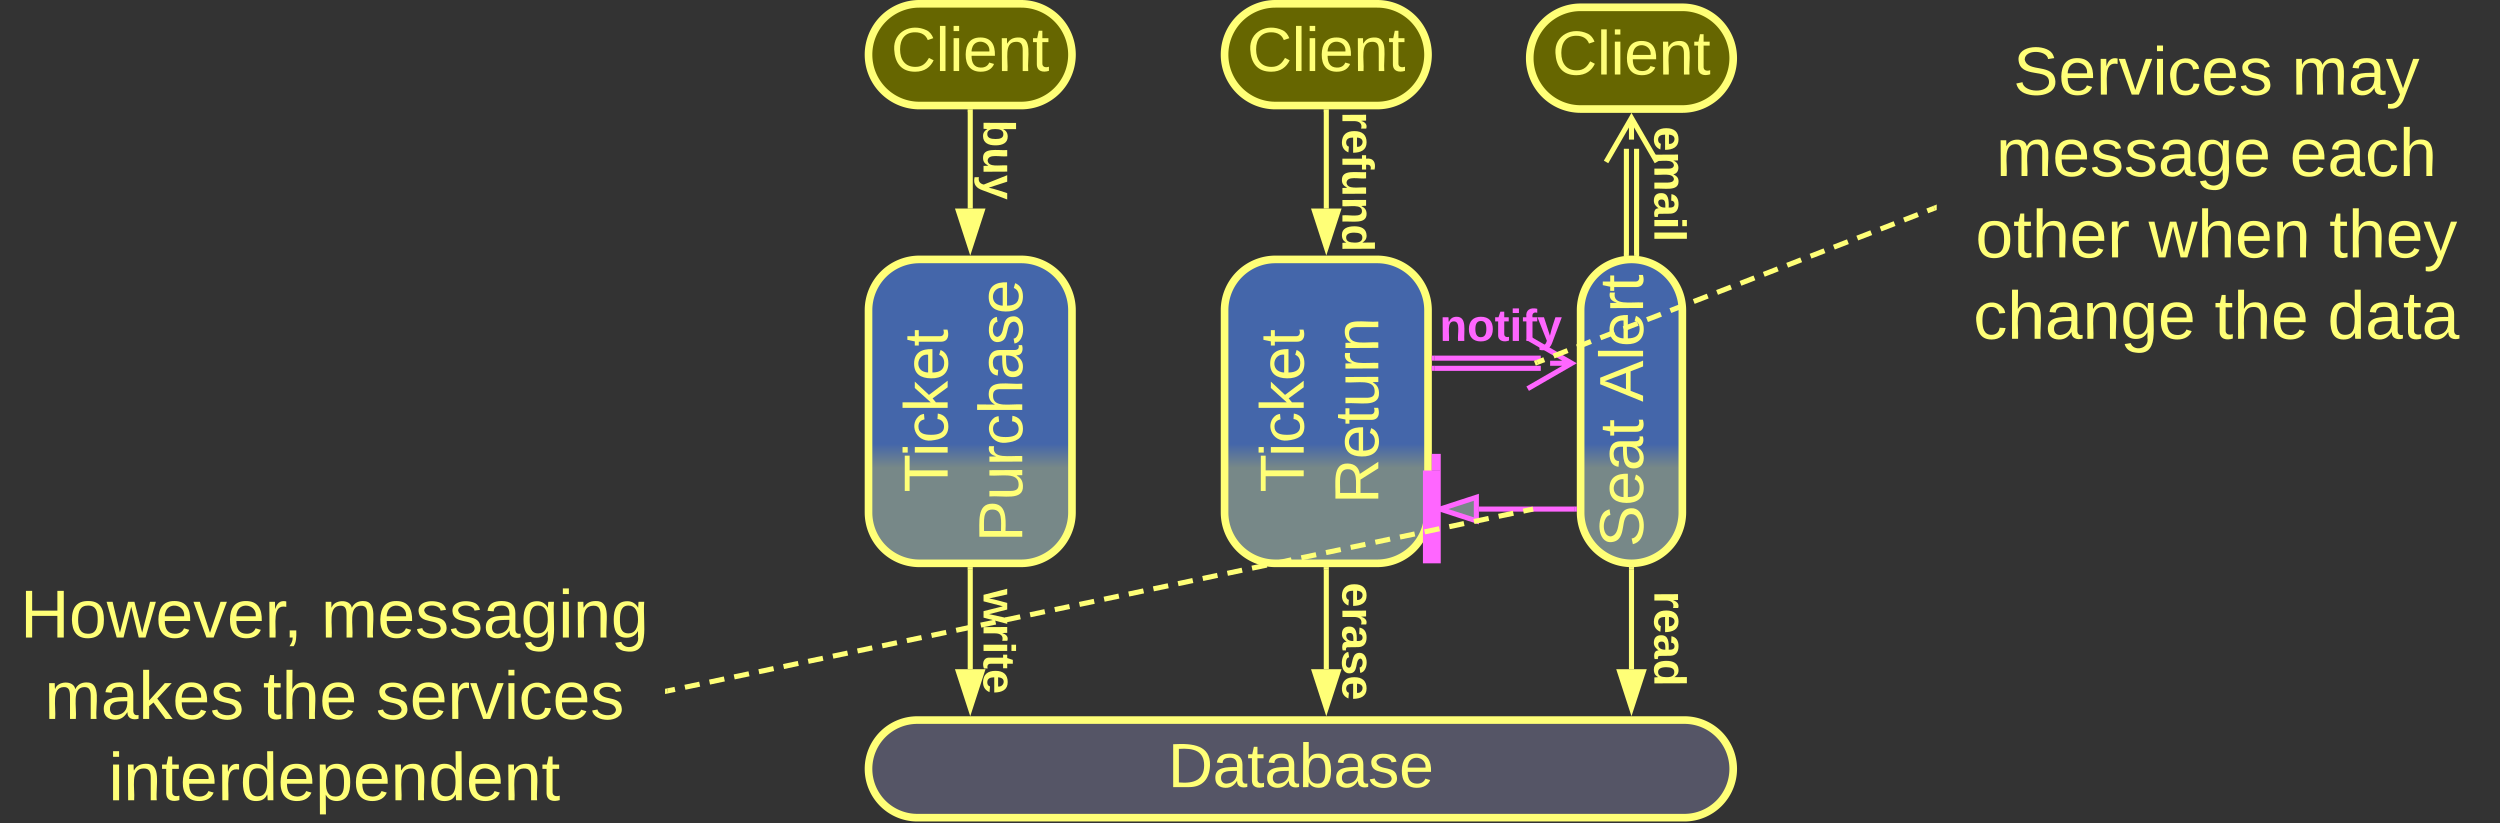 <svg xmlns="http://www.w3.org/2000/svg" xmlns:xlink="http://www.w3.org/1999/xlink" xmlns:lucid="lucid" width="983" height="323.75"><rect width="100%" height="100%" fill="#333333" stroke="none"/><g transform="translate(-418.5 -538.5)" lucid:page-tab-id="0_0"><path d="M760 660.5a20 20 0 0 1 20-20h40a20 20 0 0 1 20 20V740a20 20 0 0 1-20 20h-40a20 20 0 0 1-20-20z" stroke="#ff7" stroke-width="3" fill="url(#a)"/><use xlink:href="#b" transform="matrix(-1.8369701987210297e-16,-1,1,-1.8369701987210297e-16,765,755) translate(22.917 26.118)"/><use xlink:href="#c" transform="matrix(-1.8369701987210297e-16,-1,1,-1.8369701987210297e-16,765,755) translate(3.429 55.451)"/><path d="M900 660.5a20 20 0 0 1 20-20h40a20 20 0 0 1 20 20V740a20 20 0 0 1-20 20h-40a20 20 0 0 1-20-20z" stroke="#ff7" stroke-width="3" fill="url(#d)"/><use xlink:href="#b" transform="matrix(-1.8369701987210297e-16,-1,1,-1.8369701987210297e-16,905,755) translate(22.917 26.118)"/><use xlink:href="#e" transform="matrix(-1.8369701987210297e-16,-1,1,-1.8369701987210297e-16,905,755) translate(18.401 55.451)"/><path d="M760 560a20 20 0 0 1 20-20h40a20 20 0 0 1 20 20 20 20 0 0 1-20 20h-40a20 20 0 0 1-20-20z" stroke="#ff7" stroke-width="3" fill="#660"/><use xlink:href="#f" transform="matrix(1,0,0,1,765,545) translate(3.872 21.431)"/><path d="M760 840.8a19.2 19.2 0 0 1 19.2-19.17h301.6a19.2 19.2 0 0 1 19.2 19.18 19.2 19.2 0 0 1-19.2 19.2H779.2a19.2 19.2 0 0 1-19.2-19.2z" stroke="#ff7" stroke-width="3" fill="#556"/><use xlink:href="#g" transform="matrix(1,0,0,1,765,826.625) translate(112.755 21.368)"/><path d="M800 620.5v-38" stroke="#ff7" stroke-width="2" fill="none"/><path d="M800 635.76l-4.63-14.26h9.26z" stroke="#ff7" stroke-width="2" fill="#ff7"/><path d="M800.98 582.53H799v-1.03H801z" stroke="#ff7" stroke-width=".05" fill="#ff7"/><path d="M1180 546a6 6 0 0 1 6-6h208a6 6 0 0 1 6 6v148a6 6 0 0 1-6 6h-208a6 6 0 0 1-6-6z" stroke="#ff7" stroke-opacity="0" stroke-width="3" fill="#788" fill-opacity="0"/><use xlink:href="#h" transform="matrix(1,0,0,1,1185,545) translate(25.111 30.708)"/><use xlink:href="#i" transform="matrix(1,0,0,1,1185,545) translate(134.593 30.708)"/><use xlink:href="#j" transform="matrix(1,0,0,1,1185,545) translate(18.37 62.708)"/><use xlink:href="#k" transform="matrix(1,0,0,1,1185,545) translate(133.852 62.708)"/><use xlink:href="#l" transform="matrix(1,0,0,1,1185,545) translate(10.259 94.708)"/><use xlink:href="#m" transform="matrix(1,0,0,1,1185,545) translate(78.333 94.708)"/><use xlink:href="#n" transform="matrix(1,0,0,1,1185,545) translate(149.37 94.708)"/><use xlink:href="#o" transform="matrix(1,0,0,1,1185,545) translate(9.444 126.708)"/><use xlink:href="#p" transform="matrix(1,0,0,1,1185,545) translate(104.259 126.708)"/><use xlink:href="#q" transform="matrix(1,0,0,1,1185,545) translate(148.704 126.708)"/><path d="M900 560a20 20 0 0 1 20-20h40a20 20 0 0 1 20 20 20 20 0 0 1-20 20h-40a20 20 0 0 1-20-20z" stroke="#ff7" stroke-width="3" fill="#660"/><use xlink:href="#f" transform="matrix(1,0,0,1,905,545) translate(3.872 21.431)"/><path d="M940 620.5v-38" stroke="#ff7" stroke-width="2" fill="none"/><path d="M940 635.76l-4.63-14.26h9.26z" stroke="#ff7" stroke-width="2" fill="#ff7"/><path d="M940.98 582.53H939v-1.03H941z" stroke="#ff7" stroke-width=".05" fill="#ff7"/><path d="M800 801.62V762.5" stroke="#ff7" stroke-width="2" fill="none"/><path d="M800 816.9l-4.64-14.28h9.27z" stroke="#ff7" stroke-width="2" fill="#ff7"/><path d="M800.98 762.53H799v-1.03H801z" stroke="#ff7" stroke-width=".05" fill="#ff7"/><path d="M818.45 770.75a6 6 0 0 1 6 6v28a6 6 0 0 1-6 6h-8a6 6 0 0 1-6-6v-28a6 6 0 0 1 6-6z" stroke="#ff7" stroke-opacity="0" stroke-width="2" fill="#788" fill-opacity="0"/><use xlink:href="#r" transform="matrix(6.123233995736766e-17,1,-1,6.123233995736766e-17,819.448,775.75) translate(-5.716 14.222)"/><path d="M818.45 581.37a6 6 0 0 1 6 6v28a6 6 0 0 1-6 6h-8a6 6 0 0 1-6-6v-28a6 6 0 0 1 6-6z" stroke="#ff7" stroke-opacity="0" stroke-width="2" fill="#788" fill-opacity="0"/><use xlink:href="#s" transform="matrix(6.123233995736766e-17,1,-1,6.123233995736766e-17,819.448,586.365) translate(-0.753 14.222)"/><path d="M959.56 590a6 6 0 0 1 6 6v28a6 6 0 0 1-6 6h-8a6 6 0 0 1-6-6v-28a6 6 0 0 1 6-6z" stroke="#ff7" stroke-opacity="0" stroke-width="2" fill="#788" fill-opacity="0"/><use xlink:href="#t" transform="matrix(6.123233995736766e-17,1,-1,6.123233995736766e-17,960.557,595) translate(-12.556 14.222)"/><path d="M940 801.62V762.5" stroke="#ff7" stroke-width="2" fill="none"/><path d="M940 816.9l-4.63-14.28h9.26z" stroke="#ff7" stroke-width="2" fill="#ff7"/><path d="M940.98 762.53H939v-1.03H941z" stroke="#ff7" stroke-width=".05" fill="#ff7"/><path d="M959.56 770.75a6 6 0 0 1 6 6v28a6 6 0 0 1-6 6h-8a6 6 0 0 1-6-6v-28a6 6 0 0 1 6-6z" stroke="#ff7" stroke-opacity="0" stroke-width="2" fill="#788" fill-opacity="0"/><use xlink:href="#u" transform="matrix(6.123233995736766e-17,1,-1,6.123233995736766e-17,960.557,775.75) translate(-8.21 14.222)"/><path d="M1040 660.5a20 20 0 0 1 20-20 20 20 0 0 1 20 20V740a20 20 0 0 1-20 20 20 20 0 0 1-20-20z" stroke="#ff7" stroke-width="3" fill="url(#v)"/><use xlink:href="#w" transform="matrix(-1.8369701987210297e-16,-1,1,-1.8369701987210297e-16,1045,755) translate(1.431 19.556)"/><use xlink:href="#x" transform="matrix(-1.8369701987210297e-16,-1,1,-1.8369701987210297e-16,1045,755) translate(58.468 19.556)"/><path d="M1060 801.62V762.5" stroke="#ff7" stroke-width="2" fill="none"/><path d="M1060 816.9l-4.63-14.28h9.27z" stroke="#ff7" stroke-width="2" fill="#ff7"/><path d="M1060.97 762.53h-1.94v-1.1l.97.08.97-.07z" stroke="#ff7" stroke-width=".05" fill="#ff7"/><path d="M1082.22 769.68a6 6 0 0 1 6 6v28a6 6 0 0 1-6 6h-8a6 6 0 0 1-6-6v-28a6 6 0 0 1 6-6z" stroke="#ff7" stroke-opacity="0" stroke-width="2" fill="#788" fill-opacity="0"/><use xlink:href="#y" transform="matrix(6.123233995736766e-17,1,-1,6.123233995736766e-17,1083.216,774.683) translate(-3.741 14.222)"/><path d="M1020 561.37a20 20 0 0 1 20-20h40a20 20 0 0 1 20 20 20 20 0 0 1-20 20h-40a20 20 0 0 1-20-20z" stroke="#ff7" stroke-width="3" fill="#660"/><use xlink:href="#f" transform="matrix(1,0,0,1,1025,546.365) translate(3.872 21.431)"/><path d="M1058 638V597M1062 638V597" stroke="#ff7" stroke-width="2" fill="none"/><path d="M1058.97 639.08l-1.94.15v-1.26h1.94zM1062.97 639.23l-1.94-.15v-1.1h1.94z" stroke="#ff7" stroke-width=".05" fill="#ff7"/><path d="M1050 602.18l10-17.3 10 17.3m-10-17.3v8.5" stroke="#ff7" stroke-width="2" fill="none"/><path d="M1082.22 590.93a6 6 0 0 1 6 6v28a6 6 0 0 1-6 6h-8a6 6 0 0 1-6-6v-28a6 6 0 0 1 6-6z" stroke="#ff7" stroke-opacity="0" stroke-width="2" fill="#788" fill-opacity="0"/><use xlink:href="#z" transform="matrix(6.123233995736766e-17,1,-1,6.123233995736766e-17,1083.216,595.932) translate(-7.716 14.222)"/><path d="M982.5 679.33h41.84M982.5 683.33h41.84" stroke="#f6f" stroke-width="2" fill="none"/><path d="M982.53 680.3h-1.03v-1.94h1.03zM982.53 684.3h-1.03v-1.94h1.03z" stroke="#f6f" stroke-width=".05" fill="#f6f"/><path d="M1019.18 671.33l17.32 10-17.32 10m17.32-10h-8.5" stroke="#f6f" stroke-width="2" fill="none"/><path d="M988.67 659.33a6 6 0 0 1 6-6h28a6 6 0 0 1 6 6v8a6 6 0 0 1-6 6h-28a6 6 0 0 1-6-6z" stroke="#ff7" stroke-opacity="0" stroke-width="2" fill="#788" fill-opacity="0"/><use xlink:href="#A" transform="matrix(1,0,0,1,993.667,658.333) translate(-9.099 14.222)"/><path d="M1179.07 620.36l-2.76 1.07m-3.66 1.43l-5.5 2.14m-3.7 1.42l-5.5 2.14m-3.67 1.43l-5.5 2.13m-3.68 1.42l-5.52 2.14m-3.68 1.42l-5.5 2.14m-3.68 1.42l-5.5 2.14m-3.7 1.43l-5.5 2.14m-3.67 1.4l-5.5 2.15m-3.7 1.43l-5.5 2.14m-3.67 1.43l-5.5 2.13m-3.7 1.43l-5.5 2.15m-3.67 1.43l-5.5 2.13m-3.67 1.44l-5.52 2.14m-3.66 1.43l-5.5 2.14m-3.68 1.43l-5.5 2.14m-3.7 1.44l-5.5 2.14m-3.67 1.42l-2.77 1.07" stroke="#ff7" stroke-width="2" fill="none"/><path d="M1180 621.05l-.6.23-.7-1.82 1.3-.5z" stroke="#ff7" stroke-width=".05" fill="#ff7"/><path d="M1022.96 680.96l-.96.37" stroke="#ff7" stroke-width="2" fill="none"/><path d="M420 766a6 6 0 0 1 6-6h248a6 6 0 0 1 6 6v88.75a6 6 0 0 1-6 6H426a6 6 0 0 1-6-6z" stroke="#ff7" stroke-opacity="0" stroke-width="3" fill="#788" fill-opacity="0"/><g><use xlink:href="#B" transform="matrix(1,0,0,1,425,765) translate(1.481 24.177)"/><use xlink:href="#C" transform="matrix(1,0,0,1,425,765) translate(119.778 24.177)"/><use xlink:href="#D" transform="matrix(1,0,0,1,425,765) translate(11.037 56.177)"/><use xlink:href="#p" transform="matrix(1,0,0,1,425,765) translate(96.889 56.177)"/><use xlink:href="#E" transform="matrix(1,0,0,1,425,765) translate(141.333 56.177)"/><use xlink:href="#F" transform="matrix(1,0,0,1,425,765) translate(36.185 88.177)"/></g><path d="M1000 738.67h37.5" stroke="#f6f" stroke-width="2" fill="none"/><path d="M984.74 738.67l14.26-4.64v9.27z" stroke="#f6f" stroke-width="2" fill="#788"/><path d="M1038.5 737.7v1.94h-1.03v-1.95z" stroke="#f6f" stroke-width=".05" fill="#f6f"/><path d="M981.5 756.5v-33M981.5 756.4v3.6" stroke="#f6f" stroke-width="7" fill="none"/><path d="M984.98 717v6.6h-3.48V717z" stroke="#f6f" stroke-width=".05" fill="#f6f"/><path d="M1020.36 738.87l-2.9.6m-3.9.83l-5.8 1.22m-3.9.82l-5.8 1.22m-3.9.8l-5.8 1.24m-3.88.8l-5.82 1.23m-3.88.82l-5.82 1.22m-3.88.8l-5.8 1.24m-3.9.82l-5.8 1.22m-3.9.82l-5.8 1.22m-3.88.82l-5.82 1.22m-3.88.8l-5.82 1.23m-3.88.82l-5.82 1.22m-3.87.8l-5.8 1.23m-3.9.8l-5.8 1.24m-3.9.8l-5.8 1.23m-3.88.82l-5.82 1.22m-3.88.8l-5.82 1.24m-3.88.8l-5.8 1.23m-3.9.83l-5.8 1.22m-3.9.82l-5.8 1.22m-3.9.8l-5.8 1.23m-3.88.8l-5.82 1.23m-3.88.82l-5.82 1.22m-3.88.8l-5.8 1.24m-3.9.8l-5.8 1.23m-3.9.82l-5.8 1.2m-3.88.83l-5.82 1.22m-3.88.8l-5.82 1.23m-3.88.82l-5.8 1.22m-3.9.82l-5.8 1.22m-3.9.8l-5.8 1.24m-3.9.8l-5.8 1.23m-3.88.82l-5.82 1.22m-3.88.8l-5.82 1.24m-3.88.82l-5.8 1.22m-3.9.82l-2.9.6M1020.33 738.88l1-.2" stroke="#ff7" stroke-width="2" fill="none"/><path d="M681.2 811.12l-1.2.25v-2l.8-.16z" stroke="#ff7" stroke-width=".05" fill="#ff7"/><defs><linearGradient gradientUnits="userSpaceOnUse" id="a" x1="760" y1="760" x2="760" y2="640.5"><stop offset="31.43%" stop-color="#788"/><stop offset="39.29%" stop-color="#46a"/></linearGradient><path d="M127-220V0H93v-220H8v-28h204v28h-85" id="G" fill="#ff7"/><path d="M24-231v-30h32v30H24zM24 0v-190h32V0H24" id="H" fill="#ff7"/><path d="M96-169c-40 0-48 33-48 73s9 75 48 75c24 0 41-14 43-38l32 2c-6 37-31 61-74 61-59 0-76-41-82-99-10-93 101-131 147-64 4 7 5 14 7 22l-32 3c-4-21-16-35-41-35" id="I" fill="#ff7"/><path d="M143 0L79-87 56-68V0H24v-261h32v163l83-92h37l-77 82L181 0h-38" id="J" fill="#ff7"/><path d="M100-194c63 0 86 42 84 106H49c0 40 14 67 53 68 26 1 43-12 49-29l28 8c-11 28-37 45-77 45C44 4 14-33 15-96c1-61 26-98 85-98zm52 81c6-60-76-77-97-28-3 7-6 17-6 28h103" id="K" fill="#ff7"/><path d="M59-47c-2 24 18 29 38 22v24C64 9 27 4 27-40v-127H5v-23h24l9-43h21v43h35v23H59v120" id="L" fill="#ff7"/><g id="b"><use transform="matrix(0.068,0,0,0.068,0,0)" xlink:href="#G"/><use transform="matrix(0.068,0,0,0.068,13.988,0)" xlink:href="#H"/><use transform="matrix(0.068,0,0,0.068,19.352,0)" xlink:href="#I"/><use transform="matrix(0.068,0,0,0.068,31.574,0)" xlink:href="#J"/><use transform="matrix(0.068,0,0,0.068,43.796,0)" xlink:href="#K"/><use transform="matrix(0.068,0,0,0.068,57.377,0)" xlink:href="#L"/></g><path d="M30-248c87 1 191-15 191 75 0 78-77 80-158 76V0H30v-248zm33 125c57 0 124 11 124-50 0-59-68-47-124-48v98" id="M" fill="#ff7"/><path d="M84 4C-5 8 30-112 23-190h32v120c0 31 7 50 39 49 72-2 45-101 50-169h31l1 190h-30c-1-10 1-25-2-33-11 22-28 36-60 37" id="N" fill="#ff7"/><path d="M114-163C36-179 61-72 57 0H25l-1-190h30c1 12-1 29 2 39 6-27 23-49 58-41v29" id="O" fill="#ff7"/><path d="M106-169C34-169 62-67 57 0H25v-261h32l-1 103c12-21 28-36 61-36 89 0 53 116 60 194h-32v-121c2-32-8-49-39-48" id="P" fill="#ff7"/><path d="M141-36C126-15 110 5 73 4 37 3 15-17 15-53c-1-64 63-63 125-63 3-35-9-54-41-54-24 1-41 7-42 31l-33-3c5-37 33-52 76-52 45 0 72 20 72 64v82c-1 20 7 32 28 27v20c-31 9-61-2-59-35zM48-53c0 20 12 33 32 33 41-3 63-29 60-74-43 2-92-5-92 41" id="Q" fill="#ff7"/><path d="M135-143c-3-34-86-38-87 0 15 53 115 12 119 90S17 21 10-45l28-5c4 36 97 45 98 0-10-56-113-15-118-90-4-57 82-63 122-42 12 7 21 19 24 35" id="R" fill="#ff7"/><g id="c"><use transform="matrix(0.068,0,0,0.068,0,0)" xlink:href="#M"/><use transform="matrix(0.068,0,0,0.068,16.296,0)" xlink:href="#N"/><use transform="matrix(0.068,0,0,0.068,29.877,0)" xlink:href="#O"/><use transform="matrix(0.068,0,0,0.068,37.957,0)" xlink:href="#I"/><use transform="matrix(0.068,0,0,0.068,50.179,0)" xlink:href="#P"/><use transform="matrix(0.068,0,0,0.068,63.759,0)" xlink:href="#Q"/><use transform="matrix(0.068,0,0,0.068,77.34,0)" xlink:href="#R"/><use transform="matrix(0.068,0,0,0.068,89.562,0)" xlink:href="#K"/></g><linearGradient gradientUnits="userSpaceOnUse" id="d" x1="900" y1="760" x2="900" y2="640.5"><stop offset="31.43%" stop-color="#788"/><stop offset="39.29%" stop-color="#46a"/></linearGradient><path d="M233-177c-1 41-23 64-60 70L243 0h-38l-65-103H63V0H30v-248c88 3 205-21 203 71zM63-129c60-2 137 13 137-47 0-61-80-42-137-45v92" id="S" fill="#ff7"/><path d="M117-194c89-4 53 116 60 194h-32v-121c0-31-8-49-39-48C34-167 62-67 57 0H25l-1-190h30c1 10-1 24 2 32 11-22 29-35 61-36" id="T" fill="#ff7"/><g id="e"><use transform="matrix(0.068,0,0,0.068,0,0)" xlink:href="#S"/><use transform="matrix(0.068,0,0,0.068,17.586,0)" xlink:href="#K"/><use transform="matrix(0.068,0,0,0.068,31.167,0)" xlink:href="#L"/><use transform="matrix(0.068,0,0,0.068,37.957,0)" xlink:href="#N"/><use transform="matrix(0.068,0,0,0.068,51.537,0)" xlink:href="#O"/><use transform="matrix(0.068,0,0,0.068,59.617,0)" xlink:href="#T"/></g><path d="M212-179c-10-28-35-45-73-45-59 0-87 40-87 99 0 60 29 101 89 101 43 0 62-24 78-52l27 14C228-24 195 4 139 4 59 4 22-46 18-125c-6-104 99-153 187-111 19 9 31 26 39 46" id="U" fill="#ff7"/><path d="M24 0v-261h32V0H24" id="V" fill="#ff7"/><g id="f"><use transform="matrix(0.068,0,0,0.068,0,0)" xlink:href="#U"/><use transform="matrix(0.068,0,0,0.068,17.586,0)" xlink:href="#V"/><use transform="matrix(0.068,0,0,0.068,22.951,0)" xlink:href="#H"/><use transform="matrix(0.068,0,0,0.068,28.315,0)" xlink:href="#K"/><use transform="matrix(0.068,0,0,0.068,41.895,0)" xlink:href="#T"/><use transform="matrix(0.068,0,0,0.068,55.475,0)" xlink:href="#L"/></g><path d="M30-248c118-7 216 8 213 122C240-48 200 0 122 0H30v-248zM63-27c89 8 146-16 146-99s-60-101-146-95v194" id="W" fill="#ff7"/><path d="M115-194c53 0 69 39 70 98 0 66-23 100-70 100C84 3 66-7 56-30L54 0H23l1-261h32v101c10-23 28-34 59-34zm-8 174c40 0 45-34 45-75 0-40-5-75-45-74-42 0-51 32-51 76 0 43 10 73 51 73" id="X" fill="#ff7"/><g id="g"><use transform="matrix(0.068,0,0,0.068,0,0)" xlink:href="#W"/><use transform="matrix(0.068,0,0,0.068,17.586,0)" xlink:href="#Q"/><use transform="matrix(0.068,0,0,0.068,31.167,0)" xlink:href="#L"/><use transform="matrix(0.068,0,0,0.068,37.957,0)" xlink:href="#Q"/><use transform="matrix(0.068,0,0,0.068,51.537,0)" xlink:href="#X"/><use transform="matrix(0.068,0,0,0.068,65.117,0)" xlink:href="#Q"/><use transform="matrix(0.068,0,0,0.068,78.698,0)" xlink:href="#R"/><use transform="matrix(0.068,0,0,0.068,90.92,0)" xlink:href="#K"/></g><path d="M185-189c-5-48-123-54-124 2 14 75 158 14 163 119 3 78-121 87-175 55-17-10-28-26-33-46l33-7c5 56 141 63 141-1 0-78-155-14-162-118-5-82 145-84 179-34 5 7 8 16 11 25" id="Y" fill="#ff7"/><path d="M108 0H70L1-190h34L89-25l56-165h34" id="Z" fill="#ff7"/><g id="h"><use transform="matrix(0.074,0,0,0.074,0,0)" xlink:href="#Y"/><use transform="matrix(0.074,0,0,0.074,17.778,0)" xlink:href="#K"/><use transform="matrix(0.074,0,0,0.074,32.593,0)" xlink:href="#O"/><use transform="matrix(0.074,0,0,0.074,41.407,0)" xlink:href="#Z"/><use transform="matrix(0.074,0,0,0.074,54.741,0)" xlink:href="#H"/><use transform="matrix(0.074,0,0,0.074,60.593,0)" xlink:href="#I"/><use transform="matrix(0.074,0,0,0.074,73.926,0)" xlink:href="#K"/><use transform="matrix(0.074,0,0,0.074,88.741,0)" xlink:href="#R"/></g><path d="M210-169c-67 3-38 105-44 169h-31v-121c0-29-5-50-35-48C34-165 62-65 56 0H25l-1-190h30c1 10-1 24 2 32 10-44 99-50 107 0 11-21 27-35 58-36 85-2 47 119 55 194h-31v-121c0-29-5-49-35-48" id="aa" fill="#ff7"/><path d="M179-190L93 31C79 59 56 82 12 73V49c39 6 53-20 64-50L1-190h34L92-34l54-156h33" id="ab" fill="#ff7"/><g id="i"><use transform="matrix(0.074,0,0,0.074,0,0)" xlink:href="#aa"/><use transform="matrix(0.074,0,0,0.074,22.148,0)" xlink:href="#Q"/><use transform="matrix(0.074,0,0,0.074,36.963,0)" xlink:href="#ab"/></g><path d="M177-190C167-65 218 103 67 71c-23-6-38-20-44-43l32-5c15 47 100 32 89-28v-30C133-14 115 1 83 1 29 1 15-40 15-95c0-56 16-97 71-98 29-1 48 16 59 35 1-10 0-23 2-32h30zM94-22c36 0 50-32 50-73 0-42-14-75-50-75-39 0-46 34-46 75s6 73 46 73" id="ac" fill="#ff7"/><g id="j"><use transform="matrix(0.074,0,0,0.074,0,0)" xlink:href="#aa"/><use transform="matrix(0.074,0,0,0.074,22.148,0)" xlink:href="#K"/><use transform="matrix(0.074,0,0,0.074,36.963,0)" xlink:href="#R"/><use transform="matrix(0.074,0,0,0.074,50.296,0)" xlink:href="#R"/><use transform="matrix(0.074,0,0,0.074,63.63,0)" xlink:href="#Q"/><use transform="matrix(0.074,0,0,0.074,78.444,0)" xlink:href="#ac"/><use transform="matrix(0.074,0,0,0.074,93.259,0)" xlink:href="#K"/></g><g id="k"><use transform="matrix(0.074,0,0,0.074,0,0)" xlink:href="#K"/><use transform="matrix(0.074,0,0,0.074,14.815,0)" xlink:href="#Q"/><use transform="matrix(0.074,0,0,0.074,29.63,0)" xlink:href="#I"/><use transform="matrix(0.074,0,0,0.074,42.963,0)" xlink:href="#P"/></g><path d="M100-194c62-1 85 37 85 99 1 63-27 99-86 99S16-35 15-95c0-66 28-99 85-99zM99-20c44 1 53-31 53-75 0-43-8-75-51-75s-53 32-53 75 10 74 51 75" id="ad" fill="#ff7"/><g id="l"><use transform="matrix(0.074,0,0,0.074,0,0)" xlink:href="#ad"/><use transform="matrix(0.074,0,0,0.074,14.815,0)" xlink:href="#L"/><use transform="matrix(0.074,0,0,0.074,22.222,0)" xlink:href="#P"/><use transform="matrix(0.074,0,0,0.074,37.037,0)" xlink:href="#K"/><use transform="matrix(0.074,0,0,0.074,51.852,0)" xlink:href="#O"/></g><path d="M206 0h-36l-40-164L89 0H53L-1-190h32L70-26l43-164h34l41 164 42-164h31" id="ae" fill="#ff7"/><g id="m"><use transform="matrix(0.074,0,0,0.074,0,0)" xlink:href="#ae"/><use transform="matrix(0.074,0,0,0.074,19.185,0)" xlink:href="#P"/><use transform="matrix(0.074,0,0,0.074,34,0)" xlink:href="#K"/><use transform="matrix(0.074,0,0,0.074,48.815,0)" xlink:href="#T"/></g><g id="n"><use transform="matrix(0.074,0,0,0.074,0,0)" xlink:href="#L"/><use transform="matrix(0.074,0,0,0.074,7.407,0)" xlink:href="#P"/><use transform="matrix(0.074,0,0,0.074,22.222,0)" xlink:href="#K"/><use transform="matrix(0.074,0,0,0.074,37.037,0)" xlink:href="#ab"/></g><g id="o"><use transform="matrix(0.074,0,0,0.074,0,0)" xlink:href="#I"/><use transform="matrix(0.074,0,0,0.074,13.333,0)" xlink:href="#P"/><use transform="matrix(0.074,0,0,0.074,28.148,0)" xlink:href="#Q"/><use transform="matrix(0.074,0,0,0.074,42.963,0)" xlink:href="#T"/><use transform="matrix(0.074,0,0,0.074,57.778,0)" xlink:href="#ac"/><use transform="matrix(0.074,0,0,0.074,72.593,0)" xlink:href="#K"/></g><g id="p"><use transform="matrix(0.074,0,0,0.074,0,0)" xlink:href="#L"/><use transform="matrix(0.074,0,0,0.074,7.407,0)" xlink:href="#P"/><use transform="matrix(0.074,0,0,0.074,22.222,0)" xlink:href="#K"/></g><path d="M85-194c31 0 48 13 60 33l-1-100h32l1 261h-30c-2-10 0-23-3-31C134-8 116 4 85 4 32 4 16-35 15-94c0-66 23-100 70-100zm9 24c-40 0-46 34-46 75 0 40 6 74 45 74 42 0 51-32 51-76 0-42-9-74-50-73" id="af" fill="#ff7"/><g id="q"><use transform="matrix(0.074,0,0,0.074,0,0)" xlink:href="#af"/><use transform="matrix(0.074,0,0,0.074,14.815,0)" xlink:href="#Q"/><use transform="matrix(0.074,0,0,0.074,29.63,0)" xlink:href="#L"/><use transform="matrix(0.074,0,0,0.074,37.037,0)" xlink:href="#Q"/></g><path d="M231 0h-52l-39-155L100 0H48L-1-190h46L77-45c9-52 24-97 36-145h53l37 145 32-145h46" id="ag" fill="#ff7"/><path d="M135-150c-39-12-60 13-60 57V0H25l-1-190h47c2 13-1 29 3 40 6-28 27-53 61-41v41" id="ah" fill="#ff7"/><path d="M25-224v-37h50v37H25zM25 0v-190h50V0H25" id="ai" fill="#ff7"/><path d="M115-3C79 11 28 4 28-45v-112H4v-33h27l15-45h31v45h36v33H77v99c-1 23 16 31 38 25v30" id="aj" fill="#ff7"/><path d="M185-48c-13 30-37 53-82 52C43 2 14-33 14-96s30-98 90-98c62 0 83 45 84 108H66c0 31 8 55 39 56 18 0 30-7 34-22zm-45-69c5-46-57-63-70-21-2 6-4 13-4 21h74" id="ak" fill="#ff7"/><g id="r"><use transform="matrix(0.049,0,0,0.049,0,0)" xlink:href="#ag"/><use transform="matrix(0.049,0,0,0.049,13.827,0)" xlink:href="#ah"/><use transform="matrix(0.049,0,0,0.049,20.741,0)" xlink:href="#ai"/><use transform="matrix(0.049,0,0,0.049,25.679,0)" xlink:href="#aj"/><use transform="matrix(0.049,0,0,0.049,31.556,0)" xlink:href="#ak"/></g><path d="M135-194c52 0 70 43 70 98 0 56-19 99-73 100-30 1-46-15-58-35L72 0H24l1-261h50v104c11-23 29-37 60-37zM114-30c31 0 40-27 40-66 0-37-7-63-39-63s-41 28-41 65c0 36 8 64 40 64" id="al" fill="#ff7"/><path d="M85 4C-2 5 27-109 22-190h50c7 57-23 150 33 157 60-5 35-97 40-157h50l1 190h-47c-2-12 1-28-3-38-12 25-28 42-61 42" id="am" fill="#ff7"/><path d="M123 10C108 53 80 86 19 72V37c35 8 53-11 59-39L3-190h52l48 148c12-52 28-100 44-148h51" id="an" fill="#ff7"/><g id="s"><use transform="matrix(0.049,0,0,0.049,0,0)" xlink:href="#al"/><use transform="matrix(0.049,0,0,0.049,10.815,0)" xlink:href="#am"/><use transform="matrix(0.049,0,0,0.049,21.63,0)" xlink:href="#an"/></g><path d="M121-226c-27-7-43 5-38 36h38v33H83V0H34v-157H6v-33h28c-9-59 32-81 87-68v32" id="ao" fill="#ff7"/><path d="M135-194c87-1 58 113 63 194h-50c-7-57 23-157-34-157-59 0-34 97-39 157H25l-1-190h47c2 12-1 28 3 38 12-26 28-41 61-42" id="ap" fill="#ff7"/><path d="M88-194c31-1 46 15 58 34l-1-101h50l1 261h-48c-2-10 0-23-3-31C134-8 116 4 84 4 32 4 16-41 15-95c0-56 19-97 73-99zm17 164c33 0 40-30 41-66 1-37-9-64-41-64s-38 30-39 65c0 43 13 65 39 65" id="aq" fill="#ff7"/><g id="t"><use transform="matrix(0.049,0,0,0.049,0,0)" xlink:href="#ah"/><use transform="matrix(0.049,0,0,0.049,6.914,0)" xlink:href="#ak"/><use transform="matrix(0.049,0,0,0.049,16.79,0)" xlink:href="#ao"/><use transform="matrix(0.049,0,0,0.049,22.667,0)" xlink:href="#am"/><use transform="matrix(0.049,0,0,0.049,33.481,0)" xlink:href="#ap"/><use transform="matrix(0.049,0,0,0.049,44.296,0)" xlink:href="#aq"/></g><path d="M133-34C117-15 103 5 69 4 32 3 11-16 11-54c-1-60 55-63 116-61 1-26-3-47-28-47-18 1-26 9-28 27l-52-2c7-38 36-58 82-57s74 22 75 68l1 82c-1 14 12 18 25 15v27c-30 8-71 5-69-32zm-48 3c29 0 43-24 42-57-32 0-66-3-65 30 0 17 8 27 23 27" id="ar" fill="#ff7"/><path d="M137-138c1-29-70-34-71-4 15 46 118 7 119 86 1 83-164 76-172 9l43-7c4 19 20 25 44 25 33 8 57-30 24-41C81-84 22-81 20-136c-2-80 154-74 161-7" id="as" fill="#ff7"/><g id="u"><use transform="matrix(0.049,0,0,0.049,0,0)" xlink:href="#ak"/><use transform="matrix(0.049,0,0,0.049,9.877,0)" xlink:href="#ah"/><use transform="matrix(0.049,0,0,0.049,16.79,0)" xlink:href="#ar"/><use transform="matrix(0.049,0,0,0.049,26.667,0)" xlink:href="#as"/><use transform="matrix(0.049,0,0,0.049,36.543,0)" xlink:href="#ak"/></g><linearGradient gradientUnits="userSpaceOnUse" id="v" x1="1040" y1="760" x2="1040" y2="640.5"><stop offset="31.43%" stop-color="#788"/><stop offset="39.29%" stop-color="#46a"/></linearGradient><g id="w"><use transform="matrix(0.068,0,0,0.068,0,0)" xlink:href="#Y"/><use transform="matrix(0.068,0,0,0.068,16.296,0)" xlink:href="#K"/><use transform="matrix(0.068,0,0,0.068,29.877,0)" xlink:href="#Q"/><use transform="matrix(0.068,0,0,0.068,43.457,0)" xlink:href="#L"/></g><path d="M205 0l-28-72H64L36 0H1l101-248h38L239 0h-34zm-38-99l-47-123c-12 45-31 82-46 123h93" id="at" fill="#ff7"/><g id="x"><use transform="matrix(0.068,0,0,0.068,0,0)" xlink:href="#at"/><use transform="matrix(0.068,0,0,0.068,16.296,0)" xlink:href="#V"/><use transform="matrix(0.068,0,0,0.068,21.66,0)" xlink:href="#K"/><use transform="matrix(0.068,0,0,0.068,35.241,0)" xlink:href="#O"/><use transform="matrix(0.068,0,0,0.068,43.321,0)" xlink:href="#L"/></g><g id="y"><use transform="matrix(0.049,0,0,0.049,0,0)" xlink:href="#ah"/><use transform="matrix(0.049,0,0,0.049,6.914,0)" xlink:href="#ak"/><use transform="matrix(0.049,0,0,0.049,16.79,0)" xlink:href="#ar"/><use transform="matrix(0.049,0,0,0.049,26.667,0)" xlink:href="#aq"/></g><path d="M220-157c-53 9-28 100-34 157h-49v-107c1-27-5-49-29-50C55-147 81-57 75 0H25l-1-190h47c2 12-1 28 3 38 10-53 101-56 108 0 13-22 24-43 59-42 82 1 51 116 57 194h-49v-107c-1-25-5-48-29-50" id="au" fill="#ff7"/><path d="M25 0v-261h50V0H25" id="av" fill="#ff7"/><g id="z"><use transform="matrix(0.049,0,0,0.049,0,0)" xlink:href="#ak"/><use transform="matrix(0.049,0,0,0.049,9.877,0)" xlink:href="#au"/><use transform="matrix(0.049,0,0,0.049,25.679,0)" xlink:href="#ar"/><use transform="matrix(0.049,0,0,0.049,35.556,0)" xlink:href="#ai"/><use transform="matrix(0.049,0,0,0.049,40.494,0)" xlink:href="#av"/></g><path fill="#f6f" d="M135-194c87-1 58 113 63 194h-50c-7-57 23-157-34-157-59 0-34 97-39 157H25l-1-190h47c2 12-1 28 3 38 12-26 28-41 61-42" id="aw"/><path fill="#f6f" d="M110-194c64 0 96 36 96 99 0 64-35 99-97 99-61 0-95-36-95-99 0-62 34-99 96-99zm-1 164c35 0 45-28 45-65 0-40-10-65-43-65-34 0-45 26-45 65 0 36 10 65 43 65" id="ax"/><path fill="#f6f" d="M115-3C79 11 28 4 28-45v-112H4v-33h27l15-45h31v45h36v33H77v99c-1 23 16 31 38 25v30" id="ay"/><path fill="#f6f" d="M25-224v-37h50v37H25zM25 0v-190h50V0H25" id="az"/><path fill="#f6f" d="M121-226c-27-7-43 5-38 36h38v33H83V0H34v-157H6v-33h28c-9-59 32-81 87-68v32" id="aA"/><path fill="#f6f" d="M123 10C108 53 80 86 19 72V37c35 8 53-11 59-39L3-190h52l48 148c12-52 28-100 44-148h51" id="aB"/><g id="A"><use transform="matrix(0.049,0,0,0.049,0,0)" xlink:href="#aw"/><use transform="matrix(0.049,0,0,0.049,10.815,0)" xlink:href="#ax"/><use transform="matrix(0.049,0,0,0.049,21.63,0)" xlink:href="#ay"/><use transform="matrix(0.049,0,0,0.049,27.506,0)" xlink:href="#az"/><use transform="matrix(0.049,0,0,0.049,32.444,0)" xlink:href="#aA"/><use transform="matrix(0.049,0,0,0.049,38.321,0)" xlink:href="#aB"/></g><path d="M197 0v-115H63V0H30v-248h33v105h134v-105h34V0h-34" id="aC" fill="#ff7"/><path d="M68-38c1 34 0 65-14 84H32c9-13 17-26 17-46H33v-38h35" id="aD" fill="#ff7"/><g id="B"><use transform="matrix(0.074,0,0,0.074,0,0)" xlink:href="#aC"/><use transform="matrix(0.074,0,0,0.074,19.185,0)" xlink:href="#ad"/><use transform="matrix(0.074,0,0,0.074,34,0)" xlink:href="#ae"/><use transform="matrix(0.074,0,0,0.074,53.185,0)" xlink:href="#K"/><use transform="matrix(0.074,0,0,0.074,68,0)" xlink:href="#Z"/><use transform="matrix(0.074,0,0,0.074,81.333,0)" xlink:href="#K"/><use transform="matrix(0.074,0,0,0.074,96.148,0)" xlink:href="#O"/><use transform="matrix(0.074,0,0,0.074,103.481,0)" xlink:href="#aD"/></g><g id="C"><use transform="matrix(0.074,0,0,0.074,0,0)" xlink:href="#aa"/><use transform="matrix(0.074,0,0,0.074,22.148,0)" xlink:href="#K"/><use transform="matrix(0.074,0,0,0.074,36.963,0)" xlink:href="#R"/><use transform="matrix(0.074,0,0,0.074,50.296,0)" xlink:href="#R"/><use transform="matrix(0.074,0,0,0.074,63.63,0)" xlink:href="#Q"/><use transform="matrix(0.074,0,0,0.074,78.444,0)" xlink:href="#ac"/><use transform="matrix(0.074,0,0,0.074,93.259,0)" xlink:href="#H"/><use transform="matrix(0.074,0,0,0.074,99.111,0)" xlink:href="#T"/><use transform="matrix(0.074,0,0,0.074,113.926,0)" xlink:href="#ac"/></g><g id="D"><use transform="matrix(0.074,0,0,0.074,0,0)" xlink:href="#aa"/><use transform="matrix(0.074,0,0,0.074,22.148,0)" xlink:href="#Q"/><use transform="matrix(0.074,0,0,0.074,36.963,0)" xlink:href="#J"/><use transform="matrix(0.074,0,0,0.074,50.296,0)" xlink:href="#K"/><use transform="matrix(0.074,0,0,0.074,65.111,0)" xlink:href="#R"/></g><g id="E"><use transform="matrix(0.074,0,0,0.074,0,0)" xlink:href="#R"/><use transform="matrix(0.074,0,0,0.074,13.333,0)" xlink:href="#K"/><use transform="matrix(0.074,0,0,0.074,28.148,0)" xlink:href="#O"/><use transform="matrix(0.074,0,0,0.074,36.963,0)" xlink:href="#Z"/><use transform="matrix(0.074,0,0,0.074,50.296,0)" xlink:href="#H"/><use transform="matrix(0.074,0,0,0.074,56.148,0)" xlink:href="#I"/><use transform="matrix(0.074,0,0,0.074,69.481,0)" xlink:href="#K"/><use transform="matrix(0.074,0,0,0.074,84.296,0)" xlink:href="#R"/></g><path d="M115-194c55 1 70 41 70 98S169 2 115 4C84 4 66-9 55-30l1 105H24l-1-265h31l2 30c10-21 28-34 59-34zm-8 174c40 0 45-34 45-75s-6-73-45-74c-42 0-51 32-51 76 0 43 10 73 51 73" id="aE" fill="#ff7"/><g id="F"><use transform="matrix(0.074,0,0,0.074,0,0)" xlink:href="#H"/><use transform="matrix(0.074,0,0,0.074,5.852,0)" xlink:href="#T"/><use transform="matrix(0.074,0,0,0.074,20.667,0)" xlink:href="#L"/><use transform="matrix(0.074,0,0,0.074,28.074,0)" xlink:href="#K"/><use transform="matrix(0.074,0,0,0.074,42.889,0)" xlink:href="#O"/><use transform="matrix(0.074,0,0,0.074,51.704,0)" xlink:href="#af"/><use transform="matrix(0.074,0,0,0.074,66.519,0)" xlink:href="#K"/><use transform="matrix(0.074,0,0,0.074,81.333,0)" xlink:href="#aE"/><use transform="matrix(0.074,0,0,0.074,96.148,0)" xlink:href="#K"/><use transform="matrix(0.074,0,0,0.074,110.963,0)" xlink:href="#T"/><use transform="matrix(0.074,0,0,0.074,125.778,0)" xlink:href="#af"/><use transform="matrix(0.074,0,0,0.074,140.593,0)" xlink:href="#K"/><use transform="matrix(0.074,0,0,0.074,155.407,0)" xlink:href="#T"/><use transform="matrix(0.074,0,0,0.074,170.222,0)" xlink:href="#L"/></g></defs></g></svg>
